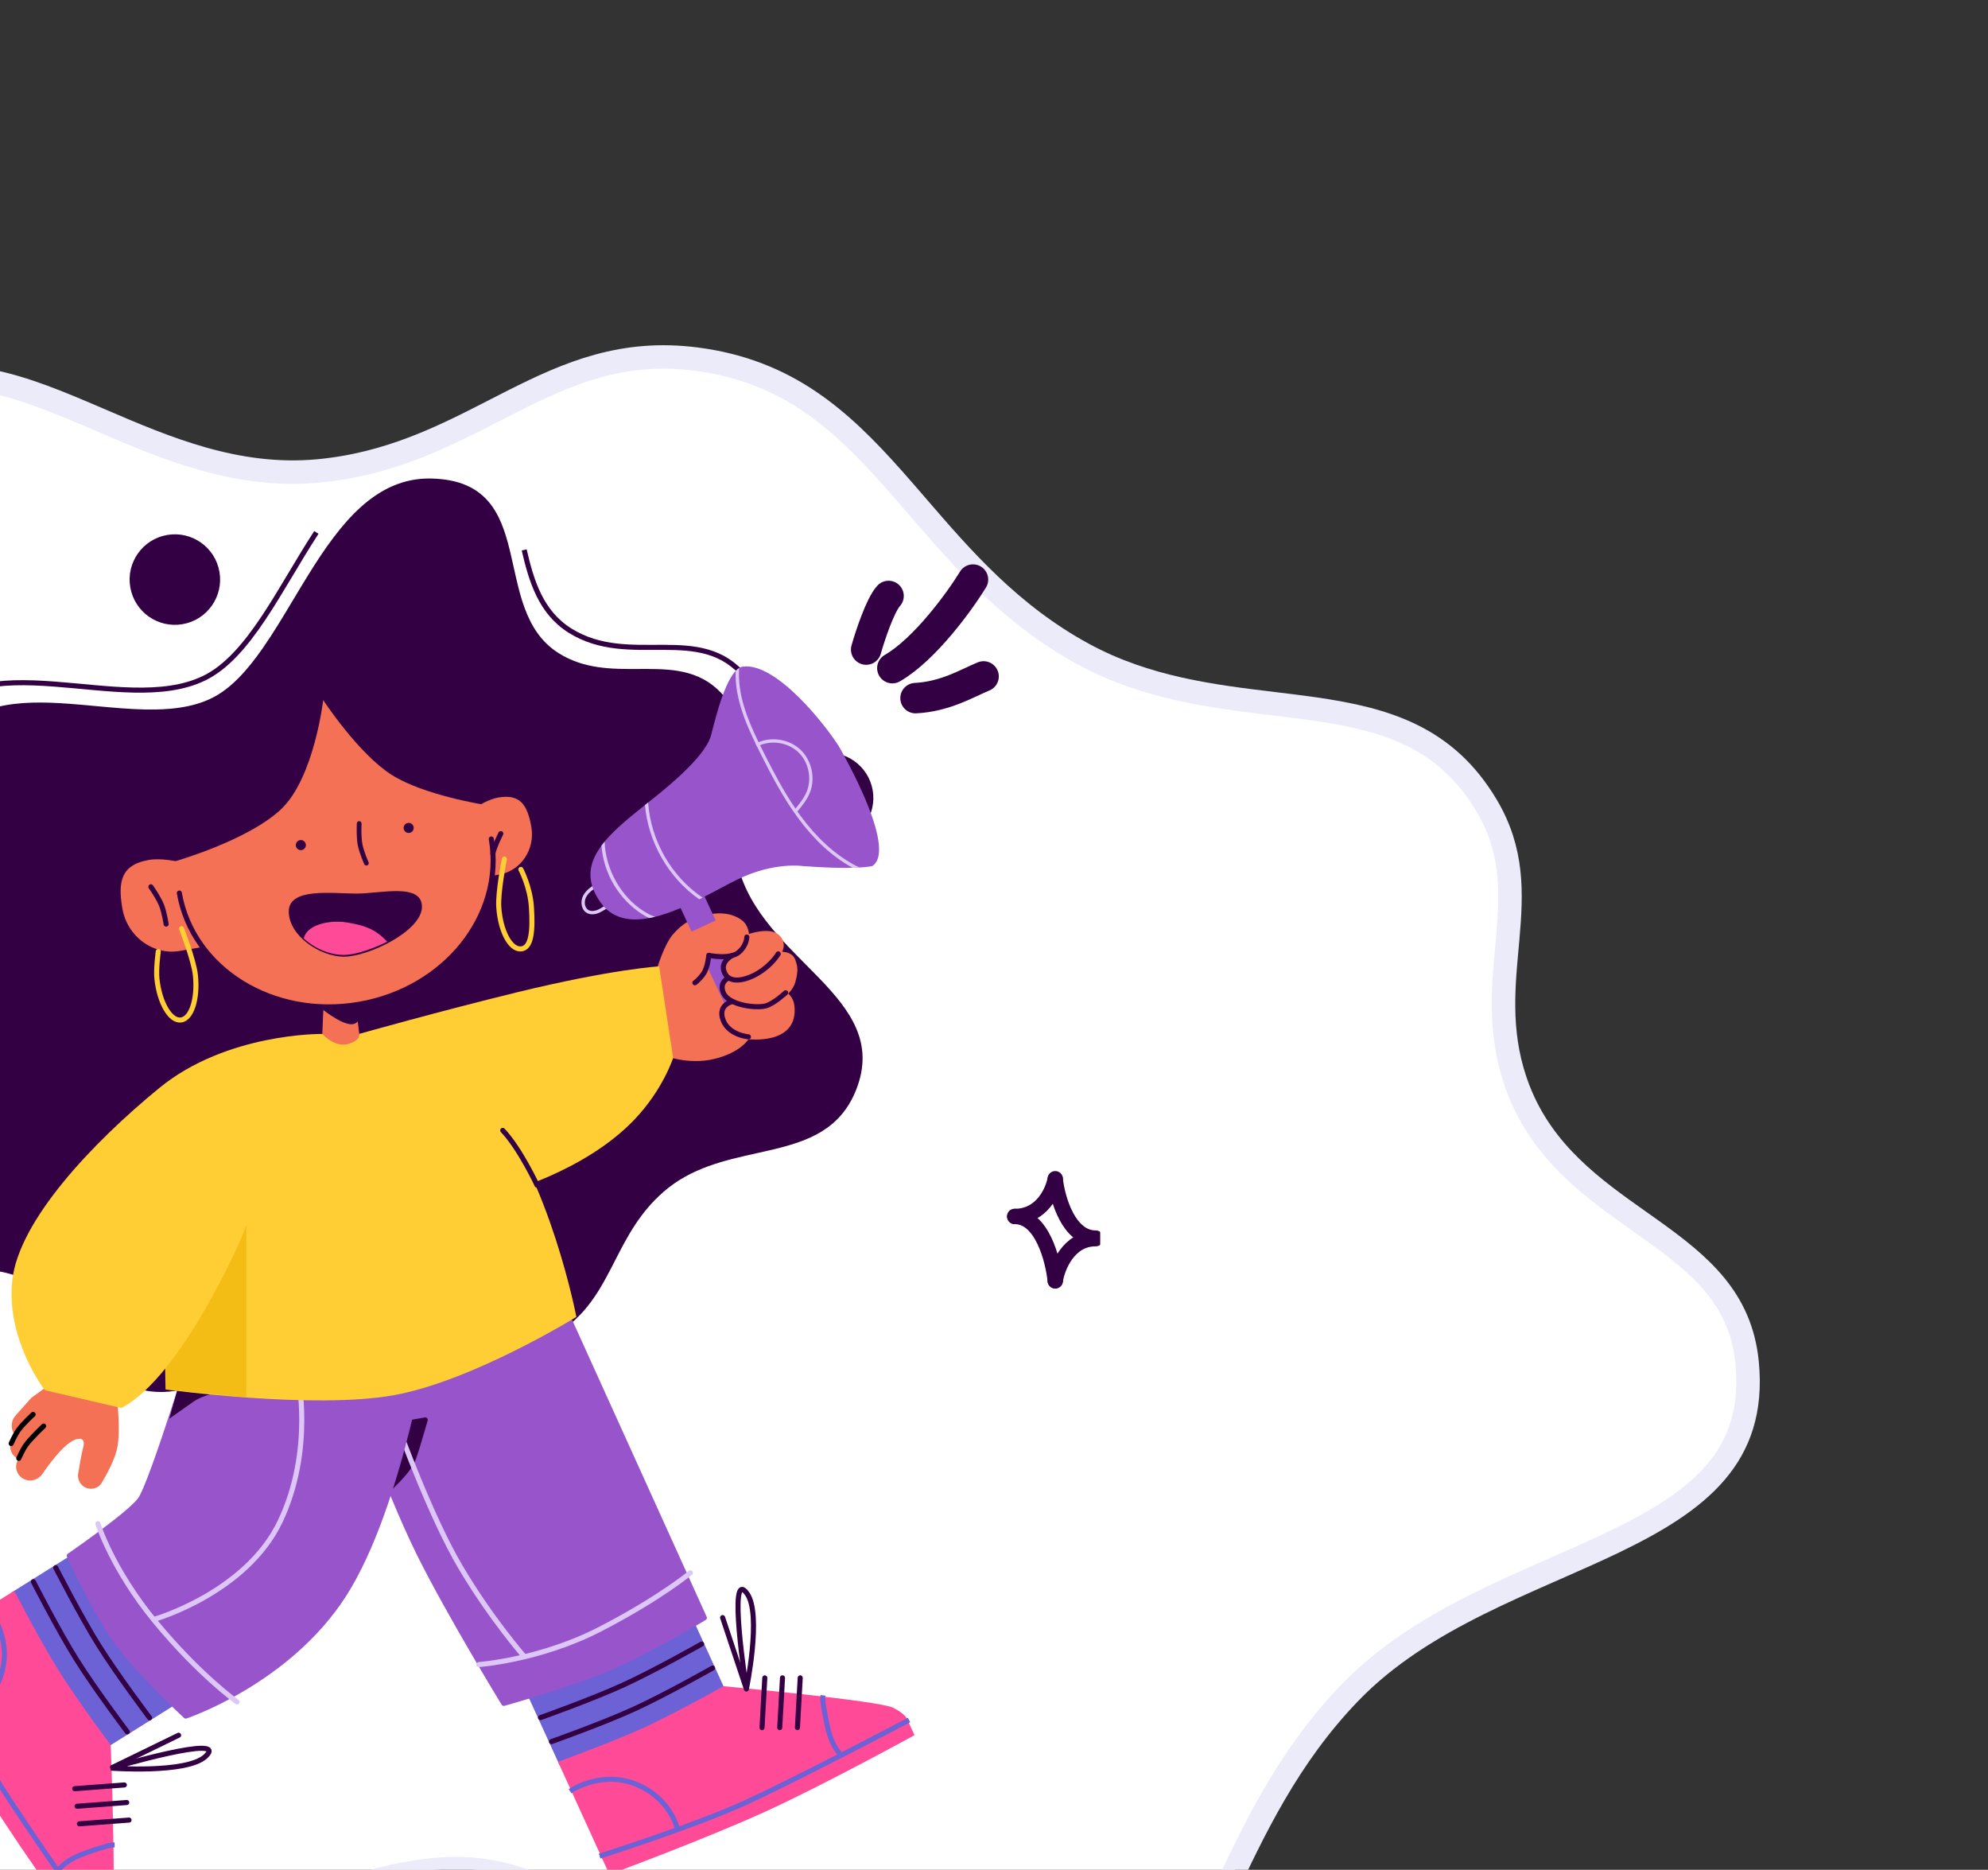 <svg width="335" height="315" viewBox="0 0 335 315" fill="none" xmlns="http://www.w3.org/2000/svg">
<rect x="0" y="0" width="335" height="315" fill="#333333" stroke="none"/>
<path d="M-27.631 333.795C-35.178 328.108 -38.063 322.483 -38.617 316.909C-39.186 311.194 -37.348 305.209 -34.722 298.723C-34.01 296.966 -33.236 295.165 -32.449 293.331C-30.397 288.555 -28.25 283.557 -26.859 278.545C-24.903 271.501 -24.318 264.089 -27.418 256.479C-31.805 245.707 -40.5 239.525 -48.328 233.959C-49.148 233.376 -49.958 232.799 -50.754 232.225C-59.28 226.068 -66.141 220.15 -66.807 208.999C-67.462 198.035 -62.27 191.122 -55.378 183.993C-54.288 182.865 -53.15 181.729 -51.989 180.57C-45.889 174.48 -39.139 167.741 -35.238 158.14C-31.716 149.472 -31.133 140.533 -31.693 131.813C-32.093 125.579 -33.093 119.328 -34.048 113.356C-34.419 111.035 -34.783 108.756 -35.103 106.537C-36.263 98.49 -36.852 91.166 -35.408 84.716C-33.992 78.383 -30.594 72.803 -23.514 68.244C-11.485 60.498 -0.507 63.522 11.843 68.617C13.512 69.305 15.207 70.034 16.931 70.775C27.793 75.442 39.801 80.602 53.534 79.349C65.606 78.247 74.85 73.503 83.44 69.095C84.44 68.582 85.432 68.073 86.418 67.575C95.911 62.781 105.013 58.903 117.364 60.504C132.644 62.484 141.62 70.655 150.451 80.582C151.829 82.13 153.205 83.725 154.603 85.346C162.123 94.063 170.271 103.508 182.548 110.192C193.154 115.965 204.445 117.324 214.7 118.559C217.041 118.841 219.328 119.116 221.541 119.436C233.572 121.175 243.664 124.181 250.525 135.741C255.013 143.303 254.747 150.374 254.066 158.128C254.018 158.675 253.967 159.226 253.917 159.781C253.255 167.029 252.533 174.944 255.905 183.61C260.072 194.32 268.574 200.33 276.246 205.752C276.927 206.233 277.601 206.71 278.265 207.184C286.55 213.108 293.358 218.775 294.408 229.571C295.193 237.651 293.044 243.429 289.107 248.033C285.09 252.733 279.112 256.327 272.012 259.747C268.828 261.281 265.47 262.756 262.006 264.278C261.624 264.446 261.24 264.614 260.856 264.784C256.998 266.48 253.031 268.243 249.129 270.186C241.329 274.069 233.677 278.722 227.458 285.176C217.031 295.997 211.264 308.289 205.938 319.643C204.638 322.415 203.363 325.131 202.054 327.757C195.35 341.195 187.641 352.578 170.767 358.748C154.337 364.755 140.584 356.047 126.496 344.251C124.125 342.266 121.735 340.185 119.331 338.091C114.732 334.087 110.079 330.035 105.398 326.515C98.227 321.123 90.663 316.71 82.453 315.274C74.178 313.827 64.937 315.919 55.477 319.249C49.227 321.45 42.683 324.271 36.125 327.098C32.775 328.542 29.421 329.988 26.1 331.354C16.17 335.437 6.416 338.863 -2.743 339.842C-11.845 340.814 -20.244 339.361 -27.631 333.795Z" fill="white" stroke="#ECEBFA" stroke-width="3.955"/>
<g clip-path="url(#clip0_737_5369)">
<path d="M88.911 285.58L116.798 272.848L122.195 284.673C122.195 284.673 113.888 289.154 108.39 291.66C102.985 294.123 94.308 297.405 94.308 297.405L88.911 285.58Z" fill="#6D62D5"/>
<path d="M94.033 296.803C94.033 296.803 102.848 293.634 108.3 291.145C113.752 288.656 121.92 284.071 121.92 284.071C121.92 284.071 148.184 286.498 150.532 287.706C152.88 288.914 153.004 289.91 153.004 289.91C153.004 289.91 137.785 298.134 127.71 302.731C117.691 307.302 101.598 313.379 101.598 313.379L94.033 296.803Z" fill="#FF4A97"/>
<path d="M128.409 291.051L128.877 282.671" stroke="#330043" stroke-width="0.853" stroke-linecap="round"/>
<path d="M125.681 284.252L121.77 272.514" stroke="#330043" stroke-width="0.853" stroke-linecap="round"/>
<path d="M131.393 291.042L131.861 282.662" stroke="#330043" stroke-width="0.853" stroke-linecap="round"/>
<path d="M134.378 291.042L134.846 282.662" stroke="#330043" stroke-width="0.853" stroke-linecap="round"/>
<path d="M125.773 284.543C125.773 284.543 122.499 263.559 125.924 268.525C128.37 272.07 125.773 284.543 125.773 284.543" stroke="#330043" stroke-width="0.853" stroke-linecap="round"/>
<path d="M138.63 286.034C138.63 286.034 138.548 286.697 139.378 290.633C140.208 294.568 141.742 295.613 141.742 295.613" stroke="#6D62D5" stroke-width="0.853" stroke-linecap="square"/>
<path d="M102.698 315.789C102.698 315.789 118.883 309.805 128.931 305.217C138.979 300.63 154.103 292.32 154.103 292.32L152.762 289.381C152.762 289.381 137.638 297.692 127.59 302.279C117.542 306.866 101.357 312.851 101.357 312.851L102.698 315.789Z" fill="#FF4A97"/>
<path d="M92.93 293.406C92.93 293.406 101.525 290.355 106.833 287.932C112.142 285.508 120.077 281.012 120.077 281.012" stroke="#330043" stroke-width="0.853" stroke-linecap="round"/>
<path d="M101.449 312.565C101.449 312.565 116.966 307.633 125.537 303.72C134.108 299.807 152.809 289.962 152.809 289.962" stroke="#6D62D5" stroke-width="0.853" stroke-linecap="square"/>
<path d="M91.083 289.36C91.083 289.36 99.679 286.309 104.987 283.886C110.295 281.462 118.231 276.966 118.231 276.966" stroke="#330043" stroke-width="0.853" stroke-linecap="round"/>
<path d="M96.417 301.533C96.417 301.533 101.515 298.232 107.263 300.616C113.01 303 114.117 308.025 114.117 308.025" stroke="#6D62D5" stroke-width="0.853" stroke-linecap="square"/>
<path d="M12.856 261.454L29.117 287.446L18.099 294.342C18.099 294.342 12.573 286.689 9.372 281.564C6.224 276.526 1.838 268.35 1.838 268.35L12.856 261.454Z" fill="#6D62D5"/>
<path d="M2.4 267.998C2.4 267.998 6.691 276.326 9.87 281.408C13.049 286.489 18.66 293.99 18.66 293.99C18.66 293.99 19.682 320.351 18.791 322.837C17.9 325.323 16.929 325.576 16.929 325.576C16.929 325.576 6.79 311.558 0.919 302.167C-4.921 292.828 -13.044 277.664 -13.044 277.664L2.4 267.998Z" fill="#FF4A97"/>
<path d="M12.588 301.336L20.956 300.706" stroke="#330043" stroke-width="0.853" stroke-linecap="round"/>
<path d="M18.972 297.744L30.096 292.333" stroke="#330043" stroke-width="0.853" stroke-linecap="round"/>
<path d="M12.987 304.294L21.354 303.665" stroke="#330043" stroke-width="0.853" stroke-linecap="round"/>
<path d="M13.376 307.254L21.744 306.624" stroke="#330043" stroke-width="0.853" stroke-linecap="round"/>
<path d="M18.696 297.873C18.696 297.873 39.068 291.887 34.594 295.931C31.398 298.82 18.696 297.873 18.696 297.873Z" stroke="#330043" stroke-width="0.853" stroke-linecap="round"/>
<path d="M18.895 310.816C18.895 310.816 18.227 310.822 14.434 312.158C10.641 313.495 9.806 315.153 9.806 315.153" stroke="#6D62D5" stroke-width="0.853" stroke-linecap="square"/>
<path d="M-15.29 279.069C-15.29 279.069 -7.245 294.338 -1.387 303.703C4.472 313.068 14.684 326.981 14.684 326.981L17.421 325.268C17.421 325.268 7.21 311.355 1.351 301.99C-4.507 292.624 -12.552 277.356 -12.552 277.356L-15.29 279.069Z" fill="#FF4A97"/>
<path d="M5.623 266.461C5.623 266.461 9.769 274.586 12.864 279.534C15.959 284.482 21.452 291.763 21.452 291.763" stroke="#330043" stroke-width="0.853" stroke-linecap="round"/>
<path d="M-12.257 277.41C-12.257 277.41 -5.343 292.153 -0.345 300.141C4.652 308.13 16.852 325.389 16.852 325.389" stroke="#6D62D5" stroke-width="0.853" stroke-linecap="square"/>
<path d="M9.392 264.102C9.392 264.102 13.538 272.227 16.633 277.175C19.728 282.122 25.221 289.404 25.221 289.404" stroke="#330043" stroke-width="0.853" stroke-linecap="round"/>
<path d="M-1.978 270.981C-1.978 270.981 1.96 275.606 0.346 281.616C-1.266 287.627 -6.103 289.38 -6.103 289.38" stroke="#6D62D5" stroke-width="0.853" stroke-linecap="square"/>
<path d="M72.652 81.043C77.197 81.143 80.014 82.54 81.891 84.668C83.778 86.808 84.741 89.713 85.514 92.888C85.73 93.776 85.932 94.685 86.135 95.603C86.655 97.948 87.186 100.347 88.005 102.572C89.15 105.679 90.868 108.486 93.933 110.409C98.338 113.173 103.099 113.149 107.589 113.126C108.053 113.123 108.515 113.121 108.972 113.122C113.878 113.13 118.38 113.487 121.879 117.785C125.295 121.981 125.178 126.256 124.506 130.87C124.398 131.613 124.275 132.365 124.15 133.128C123.504 137.086 122.814 141.309 123.914 145.847C124.906 149.941 127.048 153.383 129.593 156.48C131.416 158.699 133.456 160.752 135.431 162.74C136.208 163.521 136.974 164.292 137.714 165.059C140.343 167.789 142.635 170.472 143.896 173.426C145.152 176.367 145.39 179.585 143.888 183.403C141.316 189.94 136.031 191.85 129.953 193.29C129.12 193.487 128.271 193.676 127.413 193.866C122.035 195.06 116.288 196.336 111.585 200.418C107.432 204.023 105.289 208.209 103.239 212.215C103.001 212.68 102.764 213.142 102.526 213.601C100.23 218.019 97.767 222.116 92.477 224.972C85.945 228.498 80.129 227.807 74.049 226.447C73.091 226.233 72.126 226.002 71.151 225.769C65.942 224.522 60.434 223.203 54.117 223.999C48.688 224.683 44.195 227.159 39.991 229.475C39.019 230.011 38.062 230.539 37.112 231.034C32.045 233.674 27.17 235.404 21.142 232.773C17.178 231.044 15.263 228.128 13.405 225.001C13.276 224.785 13.148 224.568 13.02 224.35C11.292 221.421 9.489 218.367 6.002 216.102C1.7 213.307 -2.94 213.344 -7.336 213.379C-7.717 213.382 -8.095 213.385 -8.472 213.386C-13.217 213.401 -17.621 213.127 -21.171 209.084C-23.782 206.111 -24.607 203.161 -24.356 200.159C-24.103 197.142 -22.762 194.054 -21.002 190.816C-20.21 189.36 -19.336 187.879 -18.442 186.364C-18.344 186.197 -18.245 186.029 -18.145 185.861C-17.15 184.171 -16.138 182.44 -15.201 180.661C-13.327 177.105 -11.742 173.348 -11.164 169.332C-10.184 162.535 -11.32 156.463 -12.391 150.735C-12.656 149.322 -12.916 147.93 -13.139 146.553C-14.271 139.588 -14.479 132.979 -9.637 125.846C-4.826 118.76 3.127 118.363 11.641 118.988C13.105 119.096 14.588 119.234 16.071 119.372C18.879 119.633 21.691 119.895 24.392 119.951C28.527 120.038 32.453 119.648 35.798 118.029C39.151 116.407 41.988 113.229 44.64 109.421C46.39 106.91 48.072 104.102 49.772 101.266C50.648 99.804 51.528 98.335 52.425 96.894C55.07 92.645 57.865 88.628 61.136 85.699C64.401 82.775 68.13 80.944 72.652 81.043Z" fill="#330043" stroke="#330043" stroke-width="0.853"/>
<path d="M-15.306 168.685C-12.747 150.856 -23.992 137.826 -13.668 122.588C-3.342 107.349 20.484 120.995 34.405 114.25C41.964 110.588 47.094 99.237 53.312 89.697M127.806 143.864C125.061 132.53 132.953 123.128 125.6 114.084C118.054 104.802 106.151 112.584 96.028 106.221C91.158 103.16 89.552 97.939 88.33 92.639" stroke="#330043" stroke-width="0.853"/>
<path d="M89.536 139.318C90.193 143.112 87.776 146.7 84.137 147.331L80.507 147.961L80.474 135.827C80.474 135.827 82.317 134.644 83.959 134.359C87.598 133.728 88.877 135.524 89.536 139.318Z" fill="#F47155"/>
<path d="M54.568 168.274H59.821L61.005 178.016H54.149L54.568 168.274Z" fill="#F47155"/>
<path d="M60.079 169.164L54.606 169.707C54.606 169.707 59.392 173.549 60.079 171.555C60.616 169.997 60.079 169.164 60.079 169.164Z" fill="#330043" stroke="#330043" stroke-width="0.853" stroke-linecap="round" stroke-linejoin="round"/>
<path d="M20.619 153.045C21.44 157.782 25.789 160.983 30.332 160.195L34.864 159.409L29.803 145.131C29.803 145.131 27.141 144.516 25.09 144.871C20.547 145.659 19.797 148.308 20.619 153.045Z" fill="#F47155"/>
<path d="M82.79 141.328C85.02 154.191 75.06 166.659 60.544 169.177C46.028 171.695 32.452 163.308 30.222 150.446C29.358 145.461 29.416 145.126 29.416 145.126C29.416 145.126 41.916 141.569 47.439 136.254C52.957 130.943 54.461 117.941 54.461 117.941C54.461 117.941 60.359 126.948 65.979 130.525C71.454 134.01 81.798 135.61 81.798 135.61C81.798 135.61 81.925 136.343 82.79 141.328Z" fill="#F47155"/>
<path d="M50.839 143.208C51.301 143.128 51.611 142.688 51.531 142.226C51.45 141.764 51.011 141.454 50.549 141.535C50.087 141.615 49.777 142.054 49.857 142.516C49.938 142.979 50.377 143.288 50.839 143.208Z" fill="#330043"/>
<path d="M69.009 140.314C69.471 140.234 69.781 139.794 69.7 139.332C69.62 138.87 69.181 138.56 68.719 138.64C68.257 138.721 67.947 139.16 68.027 139.622C68.107 140.084 68.547 140.394 69.009 140.314Z" fill="#330043"/>
<path d="M60.527 138.737C60.527 138.737 60.414 140.969 60.69 142.357C60.935 143.594 61.739 145.412 61.739 145.412" stroke="#330043" stroke-width="0.798" stroke-linecap="round"/>
<path d="M71.103 152.769C71.103 156.846 62.055 161.17 57.979 161.17C53.903 161.17 48.662 157.634 48.662 153.557C48.662 149.48 56.003 150.538 60.079 150.538C64.155 150.538 71.103 148.693 71.103 152.769Z" fill="#330043"/>
<path d="M65.246 158.639C65.246 158.639 61.146 160.763 58.019 160.879C53.943 160.879 51.194 158.091 51.194 158.091C51.642 155.846 55.395 154.937 58.345 155.386C61.844 155.918 63.489 156.778 65.246 158.639Z" fill="#FF4A97"/>
<path d="M30.697 104.733C34.613 104.054 37.238 100.328 36.559 96.41C35.88 92.493 32.154 89.868 28.237 90.547C24.32 91.226 21.696 94.953 22.375 98.87C23.054 102.788 26.78 105.413 30.697 104.733Z" fill="#330043" stroke="#330043" stroke-width="0.853"/>
<path d="M140.775 141.523C144.692 140.844 147.316 137.117 146.637 133.2C145.958 129.283 142.232 126.658 138.315 127.337C134.399 128.016 131.774 131.743 132.453 135.66C133.132 139.577 136.858 142.203 140.775 141.523Z" fill="#330043" stroke="#330043" stroke-width="0.853"/>
<path d="M30.596 156.448C30.596 156.448 32.644 161.711 32.921 164.239C33.359 168.24 32.265 171.643 30.478 171.839C28.691 172.034 26.887 168.949 26.449 164.947C26.26 163.213 26.674 160.295 26.674 160.295" stroke="#FFCD34" stroke-width="0.853" stroke-linecap="round"/>
<path d="M84.989 144.727C84.989 144.727 83.883 150.264 84.049 152.802C84.31 156.819 85.977 159.981 87.771 159.864C89.565 159.747 89.809 156.819 89.548 152.802C89.325 149.384 87.771 146.467 87.771 146.467" stroke="#FFCD34" stroke-width="0.853" stroke-linecap="round"/>
<path d="M84.396 140.433C84.396 140.433 83.369 142.418 83.045 143.795" stroke="#330043" stroke-width="0.853" stroke-linecap="round"/>
<path d="M25.422 149.399C25.422 149.399 26.719 151.218 27.233 152.536C27.692 153.712 27.993 155.677 27.993 155.677" stroke="#330043" stroke-width="0.853" stroke-linecap="round"/>
<path d="M82.789 141.336C85.019 154.199 75.06 166.667 60.544 169.185C46.027 171.703 32.452 163.316 30.222 150.453" stroke="#330043" stroke-width="0.853" stroke-linecap="round"/>
<path d="M58.294 230.667L93.1 216.081L118.692 272.549C118.63 272.586 118.553 272.631 118.462 272.685C118.199 272.841 117.815 273.068 117.335 273.348C116.375 273.908 115.03 274.684 113.488 275.545C110.403 277.27 106.54 279.333 103.411 280.705C99.891 282.248 95.222 283.824 91.428 285.015C89.532 285.611 87.857 286.11 86.655 286.46C86.055 286.635 85.573 286.773 85.241 286.867C85.097 286.907 84.981 286.94 84.896 286.964C84.892 286.956 84.887 286.949 84.882 286.941C84.813 286.828 84.711 286.66 84.579 286.444C84.316 286.01 83.935 285.379 83.461 284.591C82.513 283.013 81.197 280.805 79.723 278.279C76.774 273.226 73.197 266.908 70.676 261.837C67.714 255.879 64.602 248.037 62.229 241.68C61.042 238.503 60.041 235.698 59.337 233.688C58.985 232.683 58.707 231.876 58.517 231.321C58.422 231.043 58.349 230.829 58.3 230.684C58.298 230.678 58.296 230.673 58.294 230.667Z" fill="#9854CB" stroke="#9854CB" stroke-width="0.853" stroke-linecap="round" stroke-linejoin="round"/>
<path d="M80.697 280.423C80.697 280.423 91.059 279.671 101.191 274.424C111.322 269.177 116.337 264.968 116.337 264.968" stroke="#DDC7F8" stroke-width="0.853" stroke-linecap="round" stroke-linejoin="round"/>
<path d="M66.702 240.096L65.064 251.236C65.064 251.236 68.89 248.007 69.712 245.624C70.354 243.762 71.656 239.207 71.656 239.207L66.702 240.096Z" fill="#330043" stroke="#330043" stroke-width="0.853" stroke-linecap="round" stroke-linejoin="round"/>
<path d="M67.112 240.403C67.112 240.403 72.48 255.34 77.598 264.002C82.716 272.665 88.359 279.096 88.359 279.096" stroke="#DDC7F8" stroke-width="0.853" stroke-linecap="round" stroke-linejoin="round"/>
<path d="M33.194 225.063L71.898 225.062C71.895 225.081 71.891 225.102 71.888 225.122C71.853 225.338 71.801 225.656 71.731 226.066C71.59 226.887 71.379 228.076 71.095 229.55C70.529 232.497 69.675 236.582 68.524 241.131C66.221 250.237 62.736 261.174 58.007 268.582C53.282 275.982 46.578 281.124 41.046 284.418C38.28 286.064 35.812 287.247 34.035 288.018C33.146 288.403 32.431 288.686 31.938 288.872C31.692 288.964 31.502 289.033 31.373 289.079C31.349 289.087 31.327 289.095 31.308 289.102C31.249 289.048 31.166 288.971 31.062 288.873C30.837 288.664 30.513 288.36 30.111 287.977C29.307 287.21 28.193 286.131 26.955 284.877C24.477 282.369 21.511 279.176 19.533 276.414C17.66 273.799 15.676 270.178 14.157 267.205C13.399 265.72 12.758 264.398 12.307 263.448C12.081 262.974 11.903 262.591 11.781 262.328C11.739 262.237 11.704 262.16 11.675 262.098C11.745 262.049 11.838 261.985 11.951 261.907C12.229 261.713 12.629 261.434 13.115 261.091C14.088 260.405 15.405 259.463 16.784 258.44C18.162 257.419 19.604 256.315 20.826 255.306C22.042 254.302 23.057 253.377 23.567 252.714C23.834 252.368 24.179 251.667 24.576 250.737C24.976 249.799 25.438 248.601 25.937 247.239C26.934 244.514 28.079 241.124 29.161 237.815C30.244 234.505 31.264 231.277 32.014 228.875C32.389 227.674 32.697 226.68 32.91 225.986C33.017 225.639 33.101 225.367 33.157 225.182C33.171 225.137 33.183 225.097 33.194 225.063Z" fill="#9854CB" stroke="#9854CB" stroke-width="0.853" stroke-linecap="round" stroke-linejoin="round"/>
<path d="M30.331 233.412L28.939 238.435C28.939 238.435 29.234 238.225 32.394 235.991C34.245 234.683 37.33 234.213 37.33 234.213L30.331 233.412Z" fill="#330043"/>
<path d="M28.938 238.435L28.715 238.373L28.541 239.003L29.073 238.624L28.938 238.435ZM30.33 233.413L30.357 233.182C30.243 233.169 30.137 233.24 30.107 233.351L30.33 233.413ZM37.33 234.214L37.365 234.443C37.48 234.425 37.564 234.325 37.562 234.209C37.56 234.093 37.472 233.996 37.356 233.983L37.33 234.214ZM29.162 238.497L30.554 233.474L30.107 233.351L28.715 238.373L29.162 238.497ZM30.304 233.643L37.304 234.444L37.356 233.983L30.357 233.182L30.304 233.643ZM37.33 234.214C37.295 233.984 37.295 233.984 37.295 233.984H37.294C37.294 233.984 37.293 233.985 37.292 233.985C37.291 233.985 37.288 233.986 37.285 233.986C37.279 233.987 37.269 233.988 37.258 233.99C37.234 233.994 37.199 234 37.154 234.008C37.064 234.024 36.934 234.047 36.773 234.08C36.451 234.145 36.002 234.246 35.493 234.388C34.483 234.671 33.218 235.124 32.26 235.802L32.528 236.18C33.421 235.549 34.624 235.114 35.618 234.835C36.113 234.696 36.551 234.598 36.865 234.535C37.022 234.503 37.148 234.48 37.234 234.465C37.277 234.457 37.31 234.452 37.332 234.448C37.343 234.446 37.352 234.445 37.357 234.444C37.36 234.444 37.362 234.443 37.363 234.443C37.364 234.443 37.364 234.443 37.365 234.443C37.365 234.443 37.365 234.443 37.33 234.214ZM32.26 235.802C30.68 236.918 29.816 237.529 29.347 237.861C29.113 238.027 28.977 238.123 28.9 238.178C28.861 238.205 28.838 238.222 28.823 238.232C28.816 238.237 28.811 238.241 28.808 238.243C28.807 238.244 28.806 238.244 28.805 238.245C28.805 238.245 28.805 238.245 28.804 238.246C28.804 238.246 28.804 238.246 28.938 238.435C29.073 238.624 29.073 238.624 29.073 238.624C29.073 238.623 29.074 238.623 29.074 238.623C29.074 238.622 29.075 238.622 29.077 238.621C29.08 238.619 29.085 238.616 29.091 238.611C29.106 238.6 29.13 238.583 29.168 238.556C29.245 238.502 29.38 238.406 29.615 238.24C30.084 237.908 30.947 237.297 32.528 236.18L32.26 235.802Z" fill="#330043"/>
<path d="M16.504 256.686C16.504 256.686 18.866 264.364 26.243 273.289C33.621 282.214 39.943 286.709 39.943 286.709" stroke="#DDC7F8" stroke-width="0.853" stroke-linecap="round" stroke-linejoin="round"/>
<path d="M50.189 231.729C50.189 231.729 52.939 244.211 47.228 256.271C41.516 268.33 26.075 272.774 26.075 272.774" stroke="#DDC7F8" stroke-width="0.853" stroke-linecap="round" stroke-linejoin="round"/>
<path d="M54.309 174.177C54.309 174.177 56.425 176.586 58.752 175.851C60.913 175.168 60.517 174.177 60.517 174.177C60.517 174.177 72.801 174.642 82.407 186.214C92.671 198.577 97.127 221.857 97.127 221.857C97.127 221.857 79.709 232.614 66.448 235.03C52.91 237.496 27.919 234.075 27.919 234.075C27.919 234.075 26.473 204.346 35.924 189.313C45.042 174.813 54.309 174.177 54.309 174.177Z" fill="#FFCD34"/>
<path d="M125.905 174.616L126.063 174.637L126.064 174.637L126.068 174.638C126.071 174.638 126.077 174.639 126.085 174.64C126.099 174.642 126.122 174.644 126.152 174.647C126.211 174.654 126.299 174.662 126.412 174.671C126.636 174.688 126.957 174.705 127.339 174.705C128.107 174.706 129.114 174.639 130.091 174.373C131.069 174.106 131.998 173.644 132.633 172.87C133.264 172.103 133.629 171.001 133.432 169.401C133.355 168.772 133.095 168.32 132.855 168.026C132.735 167.879 132.62 167.771 132.536 167.701C132.494 167.666 132.461 167.641 132.438 167.625C132.427 167.617 132.419 167.611 132.414 167.608C132.411 167.606 132.41 167.605 132.409 167.604H132.408L132.148 167.442L125.905 174.616ZM125.905 174.616L125.83 174.756C125.829 174.756 125.829 174.757 125.828 174.758C125.826 174.761 125.824 174.766 125.819 174.773C125.811 174.787 125.798 174.808 125.779 174.837C125.741 174.894 125.68 174.98 125.593 175.087C125.419 175.302 125.139 175.603 124.721 175.941C123.886 176.614 122.497 177.432 120.296 177.973C118.106 178.512 115.982 178.352 114.401 178.054C113.612 177.905 112.96 177.723 112.507 177.578C112.28 177.505 112.103 177.442 111.984 177.398C111.961 177.389 111.941 177.382 111.923 177.374L110.626 169.366L111.286 162.787C111.288 162.782 111.29 162.777 111.292 162.77C111.3 162.744 111.312 162.706 111.329 162.656C111.362 162.556 111.41 162.411 111.473 162.232C111.597 161.875 111.777 161.382 111.997 160.841C112.442 159.752 113.04 158.499 113.672 157.754C114.423 156.87 115.118 156.25 115.9 155.774C116.682 155.298 117.561 154.959 118.685 154.652C120.769 154.082 123.118 154.115 124.779 155.384C125.29 155.774 125.548 156.323 125.677 156.788C125.741 157.019 125.772 157.225 125.787 157.373C125.795 157.447 125.798 157.506 125.8 157.545C125.8 157.565 125.801 157.58 125.801 157.589C125.801 157.595 125.801 157.598 125.801 157.6V157.601V157.602L125.797 157.938L126.113 157.822L126.115 157.821C126.116 157.821 126.118 157.82 126.121 157.819L126.126 157.817C126.132 157.815 126.14 157.812 126.149 157.809C126.174 157.8 126.211 157.787 126.259 157.772C126.355 157.74 126.494 157.695 126.666 157.646C127.012 157.548 127.486 157.43 128.006 157.351C128.527 157.272 129.086 157.235 129.603 157.292C130.121 157.35 130.577 157.5 130.913 157.782C131.608 158.364 131.697 159.011 131.621 159.518C131.582 159.776 131.5 160.001 131.426 160.161C131.39 160.241 131.356 160.304 131.331 160.346C131.319 160.367 131.31 160.383 131.303 160.393C131.3 160.398 131.298 160.402 131.296 160.404L131.295 160.406V160.406L131.025 160.806L131.506 160.766H131.507H131.509C131.512 160.766 131.516 160.766 131.522 160.765C131.533 160.765 131.551 160.764 131.574 160.763C131.621 160.762 131.689 160.761 131.773 160.764C131.941 160.77 132.168 160.791 132.408 160.85C132.892 160.968 133.383 161.228 133.59 161.784C133.831 162.431 133.943 162.898 133.942 163.414C133.942 163.937 133.826 164.527 133.584 165.422C133.457 165.89 133.161 166.342 132.885 166.685C132.748 166.855 132.62 166.993 132.526 167.089C132.479 167.138 132.441 167.175 132.415 167.2C132.402 167.212 132.392 167.221 132.385 167.228C132.382 167.231 132.38 167.233 132.378 167.234L132.377 167.236H132.377L125.905 174.616Z" fill="#F47155"/>
<path d="M125.905 174.616L126.063 174.637L126.064 174.637L126.068 174.638C126.071 174.638 126.077 174.639 126.085 174.64C126.099 174.642 126.122 174.644 126.152 174.647C126.211 174.654 126.299 174.662 126.412 174.671C126.636 174.688 126.957 174.705 127.339 174.705C128.107 174.706 129.114 174.639 130.091 174.373C131.069 174.106 131.998 173.644 132.633 172.87C133.264 172.103 133.629 171.001 133.432 169.401C133.355 168.772 133.095 168.32 132.855 168.026C132.735 167.879 132.62 167.771 132.536 167.701C132.494 167.666 132.461 167.641 132.438 167.625C132.427 167.617 132.419 167.611 132.414 167.608C132.411 167.606 132.41 167.605 132.409 167.604H132.408L132.148 167.442L125.905 174.616ZM125.905 174.616L125.83 174.756C125.829 174.756 125.829 174.757 125.828 174.758C125.826 174.761 125.824 174.766 125.819 174.773C125.811 174.787 125.798 174.808 125.779 174.837C125.741 174.894 125.68 174.98 125.593 175.087C125.419 175.302 125.139 175.603 124.721 175.941C123.886 176.614 122.497 177.432 120.296 177.973C118.106 178.512 115.982 178.352 114.401 178.054C113.612 177.905 112.96 177.723 112.507 177.578C112.28 177.505 112.103 177.442 111.984 177.398C111.961 177.389 111.941 177.382 111.923 177.374L110.626 169.366L111.286 162.787C111.288 162.782 111.29 162.777 111.292 162.77C111.3 162.744 111.312 162.706 111.329 162.656C111.362 162.556 111.41 162.411 111.473 162.232C111.597 161.875 111.777 161.382 111.997 160.841C112.442 159.752 113.04 158.499 113.672 157.754C114.423 156.87 115.118 156.25 115.9 155.774C116.682 155.298 117.561 154.959 118.685 154.652C120.769 154.082 123.118 154.115 124.779 155.384C125.29 155.774 125.548 156.323 125.677 156.788C125.741 157.019 125.772 157.225 125.787 157.373C125.795 157.447 125.798 157.506 125.8 157.545C125.8 157.565 125.801 157.58 125.801 157.589C125.801 157.595 125.801 157.598 125.801 157.6V157.601V157.602L125.797 157.938L126.113 157.822L126.115 157.821C126.116 157.821 126.118 157.82 126.121 157.819L126.126 157.817C126.132 157.815 126.14 157.812 126.149 157.809C126.174 157.8 126.211 157.787 126.259 157.772C126.355 157.74 126.494 157.695 126.666 157.646C127.012 157.548 127.486 157.43 128.006 157.351C128.527 157.272 129.086 157.235 129.603 157.292C130.121 157.35 130.577 157.5 130.913 157.782C131.608 158.364 131.697 159.011 131.621 159.518C131.582 159.776 131.5 160.001 131.426 160.161C131.39 160.241 131.356 160.304 131.331 160.346C131.319 160.367 131.31 160.383 131.303 160.393C131.3 160.398 131.298 160.402 131.296 160.404L131.295 160.406V160.406L131.025 160.806L131.506 160.766H131.507H131.509C131.512 160.766 131.516 160.766 131.522 160.765C131.533 160.765 131.551 160.764 131.574 160.763C131.621 160.762 131.689 160.761 131.773 160.764C131.941 160.77 132.168 160.791 132.408 160.85C132.892 160.968 133.383 161.228 133.59 161.784C133.831 162.431 133.943 162.898 133.942 163.414C133.942 163.937 133.826 164.527 133.584 165.422C133.457 165.89 133.161 166.342 132.885 166.685C132.748 166.855 132.62 166.993 132.526 167.089C132.479 167.138 132.441 167.175 132.415 167.2C132.402 167.212 132.392 167.221 132.385 167.228C132.382 167.231 132.38 167.233 132.378 167.234L132.377 167.236H132.377L125.905 174.616Z" stroke="#F47155" stroke-width="0.853"/>
<path d="M60.534 174.174L84.504 201.058C84.504 201.058 98.393 197.553 106.928 188.595C111.738 183.547 113.433 178.223 113.433 178.223L111.077 162.799C111.077 162.799 103.244 163.237 87.103 167.175C74.117 170.342 60.534 174.174 60.534 174.174Z" fill="#FFCD34"/>
<path d="M90.494 199.655C90.494 199.655 87.618 193.482 84.715 190.436" stroke="#330043" stroke-width="0.853" stroke-linecap="round"/>
<path d="M118.409 150.351L114.348 152.241L116.538 156.949L120.599 155.059L118.409 150.351Z" fill="#9854CB"/>
<path d="M99.819 154.03C100.19 154.03 100.591 153.94 100.992 153.761C101.324 153.612 101.633 153.423 101.93 153.241C102.177 153.09 102.41 152.946 102.657 152.824L102.409 152.323C102.14 152.455 101.885 152.612 101.638 152.764C101.342 152.945 101.063 153.116 100.764 153.25C100.48 153.376 99.757 153.638 99.181 153.322C98.475 152.935 98.392 151.869 98.758 151.155C99.173 150.346 100.003 149.8 100.736 149.318L100.428 148.85C99.677 149.345 98.743 149.96 98.26 150.899C97.766 151.863 97.91 153.264 98.912 153.812C99.177 153.957 99.486 154.03 99.819 154.03Z" fill="#DDC7F8"/>
<path d="M146.977 145.904C146.977 145.904 146.42 146.05 144.895 146.14C144.701 146.151 144.491 146.162 144.263 146.173C144.08 146.181 143.882 146.188 143.676 146.192C141.856 146.237 139.153 146.195 135.259 145.904C135.259 145.904 130.399 145.144 124.16 148.211C122.538 149.007 120.546 150.125 118.396 151.216C118.206 151.318 118.019 151.415 117.832 151.504C115.428 152.708 112.853 153.845 110.404 154.447C110.169 154.503 109.937 154.555 109.705 154.6C109.605 154.623 109.508 154.641 109.406 154.66C106.128 155.277 103.149 154.783 101.19 152.016C98.633 148.409 99.205 145.362 101.355 142.468C101.463 142.318 101.575 142.165 101.699 142.016C101.755 141.94 101.814 141.866 101.877 141.791C103.594 139.723 106.05 137.72 108.681 135.626C108.857 135.484 109.033 135.342 109.212 135.204C109.627 134.871 110.038 134.542 110.46 134.206C117.735 128.37 119.331 125.468 119.783 124.003C120.164 122.747 121.727 115.407 123.966 113.03C124.067 112.925 124.164 112.832 124.265 112.746C124.362 112.667 124.459 112.596 124.556 112.532C124.766 112.402 124.983 112.323 125.199 112.297C130.903 111.598 139.183 122.305 141.299 125.637C141.299 125.637 151.508 143.029 146.977 145.904Z" fill="#9854CB"/>
<path d="M128.189 127.025C129.986 130.59 131.95 134.358 134.424 137.733C137.161 141.473 140.228 144.294 143.536 146.118C143.58 146.141 143.625 146.169 143.676 146.192C144.14 146.181 144.543 146.163 144.896 146.141C144.51 146.001 144.145 145.817 143.805 145.626C140.569 143.84 137.564 141.075 134.872 137.403C134.581 137.006 134.295 136.608 134.027 136.2L134.021 136.194C134.016 136.189 134.01 136.183 134.005 136.171C131.956 133.154 130.26 129.885 128.688 126.773C128.458 126.314 128.223 125.854 128.005 125.396C127.921 125.228 127.837 125.06 127.759 124.892C125.839 120.912 124.328 116.96 124.535 112.824C124.541 112.728 124.546 112.627 124.557 112.532C124.356 112.661 124.16 112.824 123.964 113.03C123.796 117.867 125.866 122.407 128.189 127.025Z" fill="#DDC7F8"/>
<path d="M134.339 136.75C135.136 135.781 135.961 134.78 136.456 133.577C137.475 131.107 136.779 128.012 134.801 126.217C132.825 124.42 129.677 124.024 127.316 125.276L127.579 125.77C129.738 124.626 132.616 124.989 134.425 126.631C136.234 128.273 136.871 131.105 135.939 133.364C135.475 134.489 134.678 135.457 133.907 136.393L134.339 136.75Z" fill="#DDC7F8"/>
<path d="M108.679 135.629C109.244 141.904 112.647 147.899 117.83 151.504C118.02 151.415 118.205 151.319 118.395 151.218C113.095 147.646 109.664 141.556 109.211 135.203C109.032 135.343 108.858 135.483 108.679 135.629Z" fill="#DDC7F8"/>
<path d="M101.353 142.469C101.706 147.093 104.252 151.493 108.198 154C108.617 154.269 109.02 154.493 109.406 154.661C109.736 154.599 110.067 154.527 110.403 154.448C109.815 154.274 109.188 153.967 108.5 153.531C104.588 151.04 102.053 146.432 101.879 141.792C101.689 142.016 101.515 142.245 101.353 142.469Z" fill="#DDC7F8"/>
<path d="M119.439 161.054H123.072L122.216 161.941L121.845 162.845L122.07 163.781L122.603 164.653L121.57 166.17L122.264 167.768L123.103 168.817L122.264 169.398L120.372 165.409L119.359 163.232L119.175 162.518L119.439 161.054Z" fill="#9854CB"/>
<path d="M131.138 160.695C131.138 160.695 130.132 162.486 127.755 163.929C125.864 165.076 122.561 166.1 121.931 163.371C121.583 161.863 123.393 160.958 123.393 160.958" stroke="#330043" stroke-width="0.853" stroke-linecap="round" stroke-linejoin="round"/>
<path d="M132.391 167.245C132.391 167.245 130.39 169.106 129.026 169.463C127.347 169.902 122.743 169.333 121.885 167.245C121.143 165.44 122.743 164.763 122.743 164.763" stroke="#330043" stroke-width="0.853" stroke-linecap="round" stroke-linejoin="round"/>
<path d="M125.848 157.859C125.848 157.859 125.848 159.242 124.534 160.394C123.011 161.728 119.436 160.938 119.436 160.938C119.436 160.938 119.281 162.981 118.527 164.055C117.816 165.067 117.094 165.567 117.094 165.567" stroke="#330043" stroke-width="0.853" stroke-linecap="round" stroke-linejoin="round"/>
<path d="M126.118 174.671C126.118 174.671 122.777 174.395 121.839 171.819C120.9 169.244 123.428 168.717 123.428 168.717" stroke="#330043" stroke-width="0.853" stroke-linecap="round" stroke-linejoin="round"/>
<path d="M27.944 224.066L41.509 203.143V235.413L27.944 234.052V224.066Z" fill="#F4BD15"/>
<path d="M9.809 234.879L13.178 238.434L5.844 245.386C4.863 246.317 3.313 246.275 2.382 245.294C1.452 244.312 1.494 242.761 2.475 241.831L9.809 234.879Z" fill="#F47155"/>
<path d="M8.163 233.414L13.749 234.941L6.282 242.019C5.26 242.988 3.645 242.945 2.676 241.922C1.763 240.959 1.741 239.457 2.624 238.468L5.288 235.482L8.163 233.414Z" fill="#F47155"/>
<path fill-rule="evenodd" clip-rule="evenodd" d="M17.914 235.921L17.915 235.918L10.645 234.024L3.081 245.83C2.506 246.728 2.617 247.902 3.351 248.676C4.412 249.796 6.263 249.594 7.135 248.321C8.852 245.813 11.53 242.39 13.352 242.39C13.399 242.39 13.446 242.387 13.494 242.379C13.864 242.42 14.337 242.68 14.021 243.836C13.745 244.846 13.41 246.792 13.172 248.286C12.99 249.424 13.729 250.498 14.853 250.754C15.745 250.958 16.671 250.591 17.14 249.806C18.034 248.312 19.397 245.802 19.772 243.836C20.325 240.94 19.772 236.288 19.772 236.288L17.914 235.921Z" fill="#F47155"/>
<path d="M26.84 183.292C15.466 192.606 3.129 205.697 2.065 215.74C1.001 225.784 7.564 234.208 7.564 234.208L20.46 237.211C30.703 231.805 40.712 208.471 40.712 208.471L54.223 174.187C54.223 174.187 38.215 173.979 26.84 183.292Z" fill="#FFCD34"/>
<path d="M7.354 240.246C7.354 240.246 5.256 242.227 4.41 243.379C3.808 244.199 3.164 245.682 3.164 245.682" stroke="black" stroke-width="0.853" stroke-linecap="round"/>
<path d="M5.579 238.283C5.579 238.283 3.971 239.735 3.125 240.888C2.524 241.707 1.88 243.19 1.88 243.19" stroke="black" stroke-width="0.853" stroke-linecap="round"/>
<path d="M165.744 113.955C163.079 115.044 159.297 117.367 154.275 117.611" stroke="#330043" stroke-width="5.129" stroke-linecap="round"/>
<path d="M163.958 97.64C161.72 101.288 155.869 109.379 150.371 112.56" stroke="#330043" stroke-width="5.129" stroke-linecap="round"/>
<path d="M145.958 109.432C146.628 107.067 148.322 101.95 149.733 100.4" stroke="#330043" stroke-width="5.129" stroke-linecap="round"/>
<path d="M177.819 198.669C178.193 201.973 180.081 208.58 184.643 208.58" stroke="#330043" stroke-width="2.581" stroke-linecap="round"/>
<path d="M177.819 215.78C177.445 212.165 175.557 204.934 170.994 204.934" stroke="#330043" stroke-width="2.581" stroke-linecap="round"/>
<path d="M177.819 198.575C177.445 200.695 175.557 204.934 170.994 204.934" stroke="#330043" stroke-width="2.581" stroke-linecap="round"/>
<path d="M177.819 215.78C178.193 213.411 180.081 208.674 184.643 208.674" stroke="#330043" stroke-width="2.581" stroke-linecap="round"/>
</g>
<defs>
<clipPath id="clip0_737_5369">
<rect width="259.577" height="256.614" fill="white" transform="translate(-74.211 77.893)"/>
</clipPath>
</defs>
</svg>

